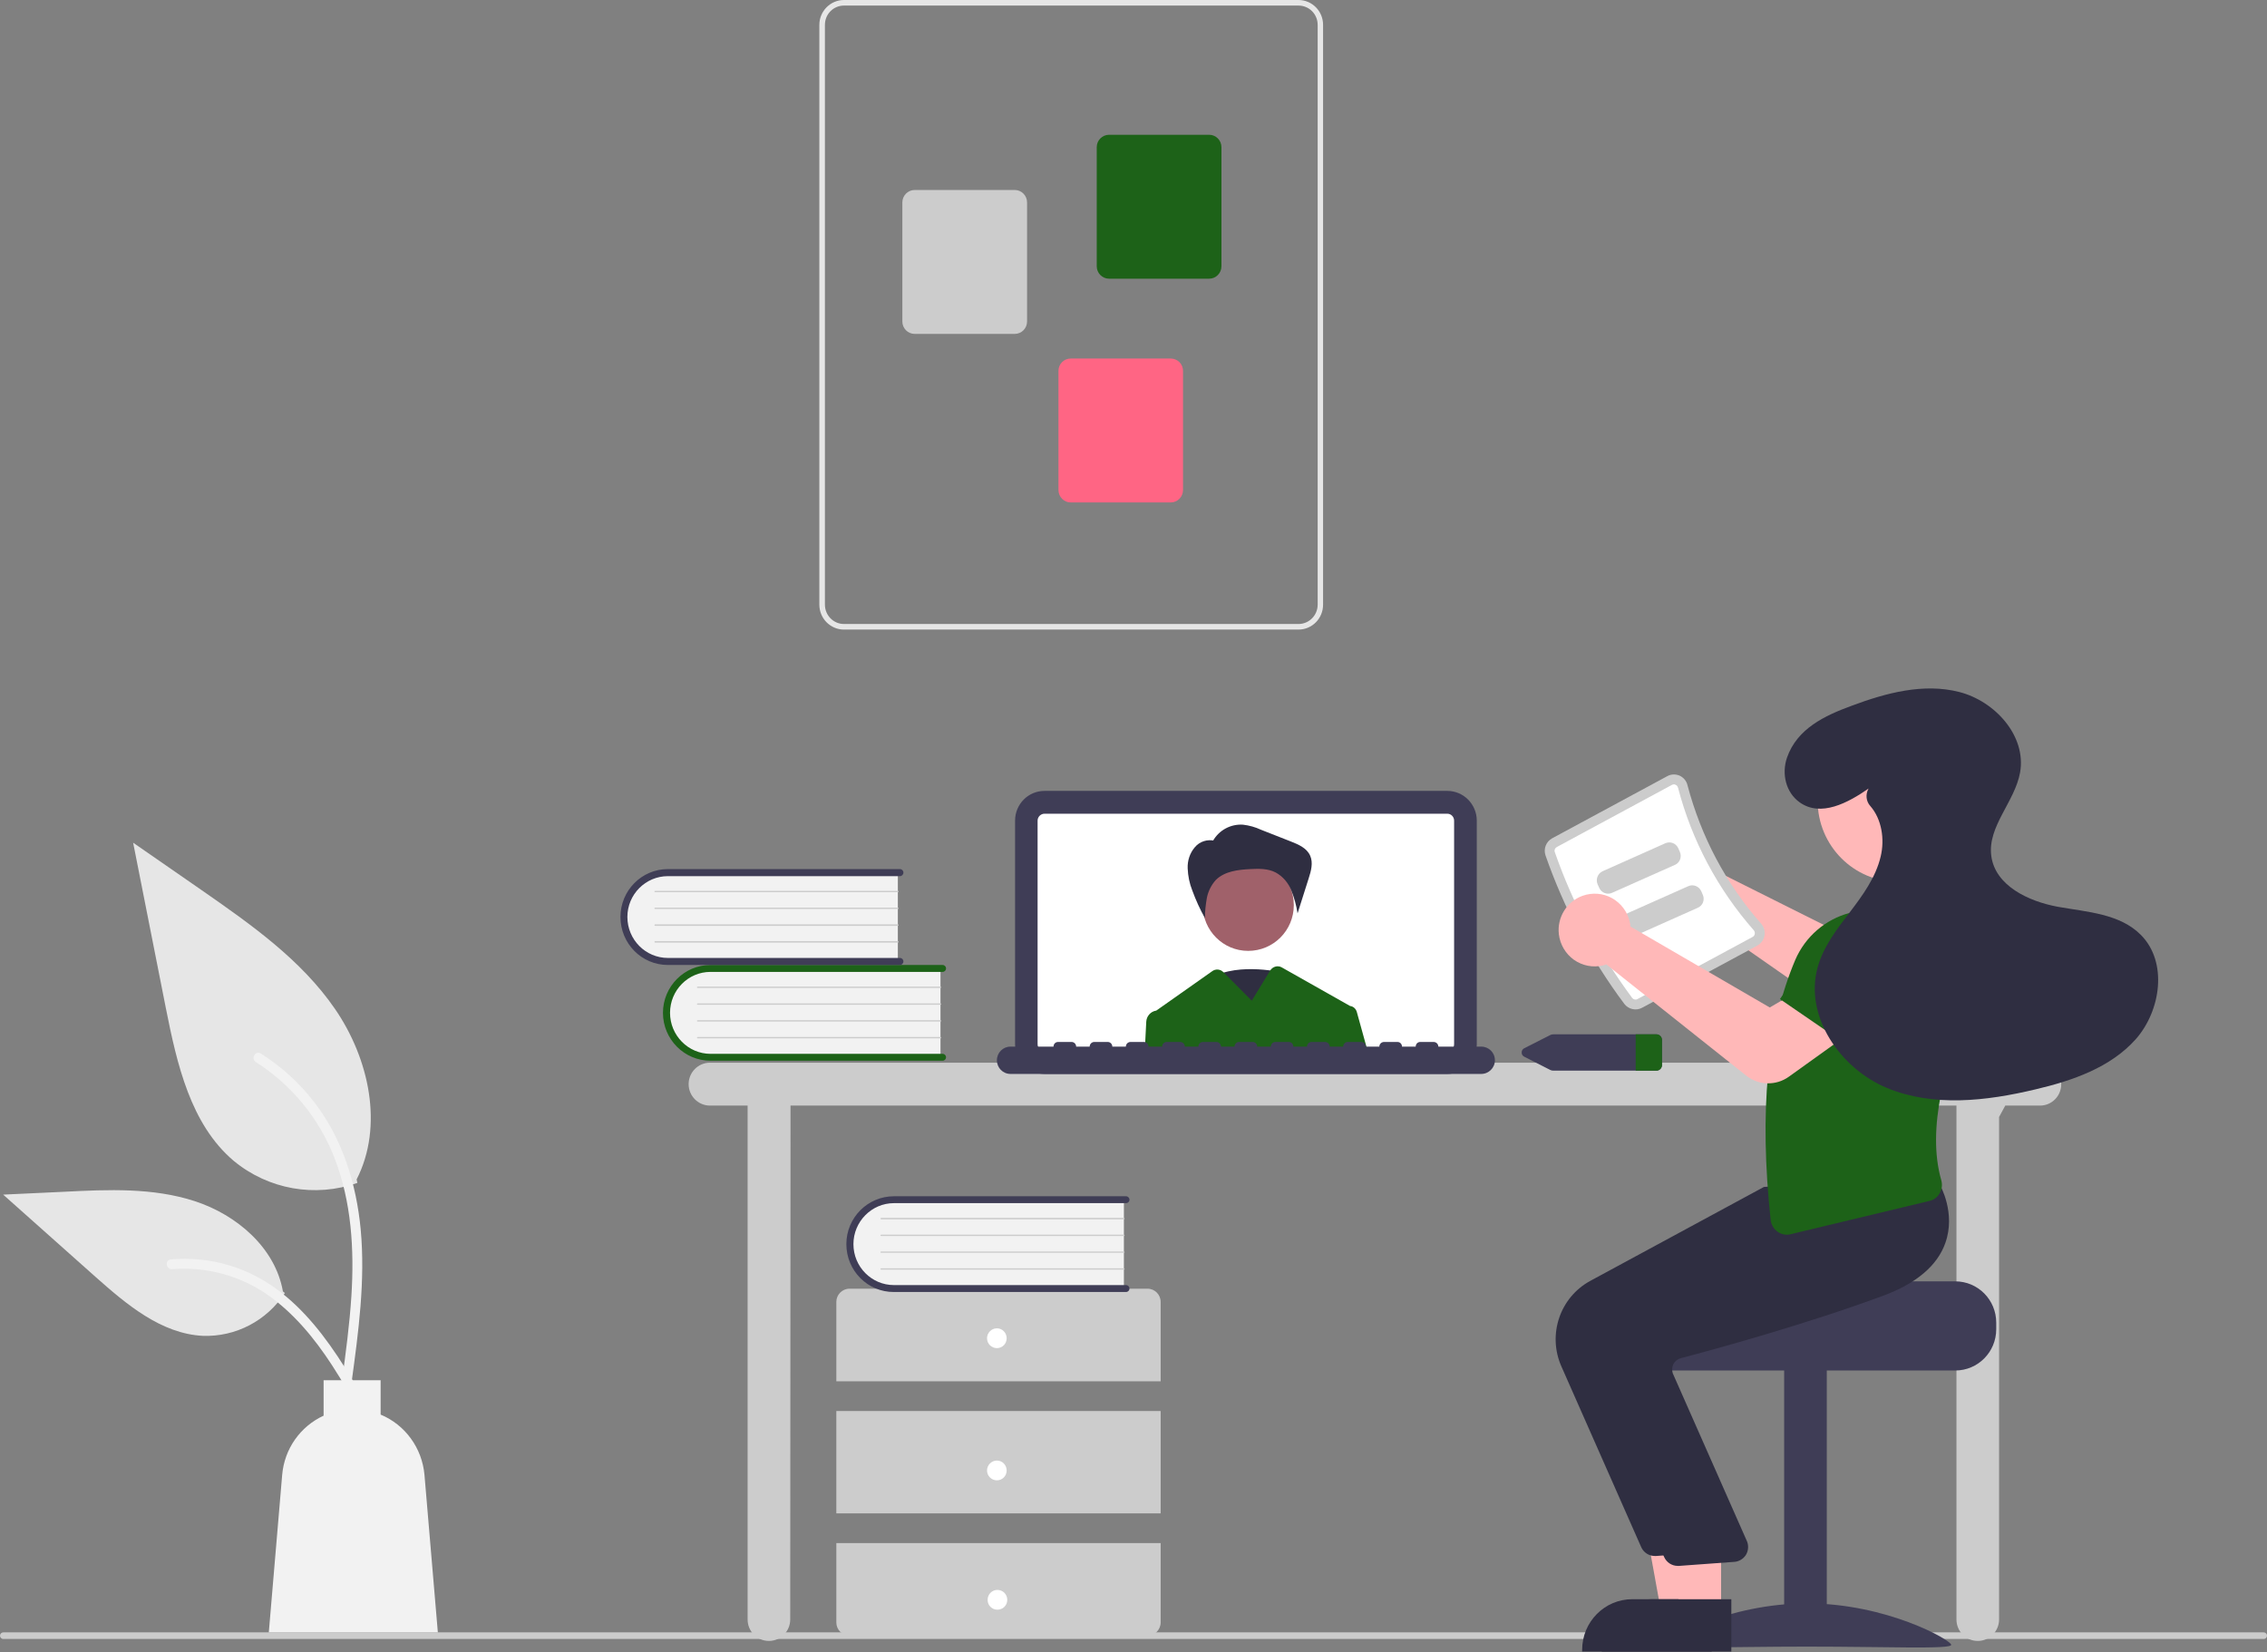 <?xml version="1.0" encoding="UTF-8"?>
<svg xmlns="http://www.w3.org/2000/svg" xmlns:xlink="http://www.w3.org/1999/xlink" width="59pt" height="43pt" viewBox="0 0 59 43" version="1.1">
<rect x="0" y="0" width="59" height="43" fill="#808080" stroke="none"/>
<g id="surface1">
<path style=" stroke:none;fill-rule:nonzero;fill:rgb(80%,80%,80%);fill-opacity:1;" d="M 58.914 42.66 L 0.086 42.66 C 0.039 42.66 0 42.621 0 42.574 C 0 42.527 0.039 42.488 0.086 42.488 L 58.914 42.488 C 58.961 42.488 59 42.527 59 42.574 C 59 42.621 58.961 42.66 58.914 42.66 Z M 58.914 42.66 "/>
<path style=" stroke:none;fill-rule:nonzero;fill:rgb(80%,80%,80%);fill-opacity:1;" d="M 53.094 27.66 L 18.477 27.66 C 18.172 27.66 17.922 27.91 17.922 28.219 C 17.922 28.527 18.172 28.777 18.477 28.777 L 19.457 28.777 L 19.457 42.152 C 19.457 42.461 19.703 42.711 20.012 42.711 C 20.316 42.711 20.566 42.461 20.566 42.152 L 20.574 28.777 L 50.918 28.777 L 50.918 42.152 C 50.918 42.461 51.164 42.711 51.473 42.711 C 51.777 42.711 52.027 42.461 52.027 42.152 L 52.027 29.074 L 52.188 28.777 L 53.094 28.777 C 53.398 28.777 53.645 28.527 53.645 28.219 C 53.645 27.91 53.398 27.66 53.094 27.66 Z M 53.094 27.66 "/>
<path style=" stroke:none;fill-rule:nonzero;fill:rgb(24.706%,23.922%,33.725%);fill-opacity:1;" d="M 37.668 27.953 L 27.184 27.953 C 26.758 27.953 26.418 27.609 26.418 27.18 L 26.418 21.359 C 26.418 20.934 26.758 20.586 27.184 20.586 L 37.668 20.586 C 38.09 20.586 38.434 20.934 38.434 21.359 L 38.434 27.18 C 38.434 27.609 38.09 27.953 37.668 27.953 Z M 37.668 27.953 "/>
<path style=" stroke:none;fill-rule:nonzero;fill:rgb(100%,100%,100%);fill-opacity:1;" d="M 37.668 21.18 L 27.184 21.18 C 27.086 21.18 27.004 21.262 27.004 21.359 L 27.004 27.18 C 27.004 27.281 27.086 27.359 27.184 27.359 L 37.668 27.359 C 37.766 27.359 37.844 27.281 37.844 27.18 L 37.844 21.359 C 37.844 21.262 37.766 21.18 37.668 21.18 Z M 37.668 21.18 "/>
<path style=" stroke:none;fill-rule:nonzero;fill:rgb(18.431%,18.039%,25.49%);fill-opacity:1;" d="M 33.32 25.305 C 33.32 25.305 32.062 25.012 31.375 25.547 C 30.684 26.082 32.254 27.297 32.254 27.297 Z M 33.32 25.305 "/>
<path style=" stroke:none;fill-rule:nonzero;fill:rgb(62.745%,38.039%,41.569%);fill-opacity:1;" d="M 33.672 23.559 C 33.672 24.219 33.141 24.75 32.484 24.75 C 31.832 24.75 31.301 24.219 31.301 23.559 C 31.301 22.898 31.832 22.363 32.484 22.363 C 33.141 22.363 33.672 22.898 33.672 23.559 Z M 33.672 23.559 "/>
<path style=" stroke:none;fill-rule:nonzero;fill:rgb(18.431%,18.039%,25.49%);fill-opacity:1;" d="M 31.57 21.883 C 31.73 21.605 32.031 21.445 32.348 21.465 C 32.512 21.484 32.668 21.527 32.82 21.598 L 33.594 21.902 C 33.793 21.98 34.012 22.074 34.098 22.273 C 34.18 22.457 34.121 22.672 34.059 22.863 L 33.77 23.773 C 33.738 23.566 33.684 23.367 33.605 23.172 C 33.527 22.977 33.387 22.812 33.203 22.711 C 33.004 22.605 32.766 22.609 32.539 22.621 C 32.223 22.637 31.875 22.676 31.645 22.902 C 31.527 23.031 31.445 23.195 31.41 23.367 C 31.379 23.543 31.359 23.719 31.359 23.895 C 31.23 23.668 31.121 23.426 31.031 23.18 C 30.957 22.996 30.918 22.801 30.91 22.602 C 30.902 22.402 30.965 22.207 31.094 22.055 C 31.223 21.898 31.43 21.836 31.625 21.887 Z M 31.57 21.883 "/>
<path style=" stroke:none;fill-rule:nonzero;fill:rgb(11.373%,38.431%,9.412%);fill-opacity:1;" d="M 35.312 26.34 C 35.289 26.258 35.223 26.195 35.137 26.184 C 35.133 26.184 35.133 26.18 35.129 26.18 L 33.359 25.18 C 33.258 25.121 33.125 25.156 33.059 25.258 L 32.578 26.047 L 31.848 25.312 L 31.836 25.301 C 31.758 25.223 31.637 25.215 31.551 25.277 L 30.098 26.301 C 30.094 26.301 30.09 26.305 30.09 26.305 C 29.945 26.328 29.84 26.449 29.832 26.594 L 29.793 27.359 L 35.594 27.359 Z M 35.312 26.34 "/>
<path style=" stroke:none;fill-rule:nonzero;fill:rgb(24.706%,23.922%,33.725%);fill-opacity:1;" d="M 38.551 27.242 L 37.434 27.242 C 37.434 27.176 37.379 27.121 37.312 27.121 L 36.961 27.121 C 36.895 27.121 36.844 27.176 36.844 27.242 L 36.488 27.242 C 36.488 27.176 36.438 27.121 36.371 27.121 L 36.02 27.121 C 35.953 27.121 35.898 27.176 35.898 27.242 L 35.547 27.242 C 35.547 27.176 35.492 27.121 35.43 27.121 L 35.074 27.121 C 35.012 27.121 34.957 27.176 34.957 27.242 L 34.605 27.242 C 34.605 27.176 34.551 27.121 34.488 27.121 L 34.133 27.121 C 34.066 27.121 34.016 27.176 34.016 27.242 L 33.66 27.242 C 33.66 27.176 33.609 27.121 33.543 27.121 L 33.191 27.121 C 33.125 27.121 33.074 27.176 33.074 27.242 L 32.719 27.242 C 32.719 27.176 32.668 27.121 32.602 27.121 L 32.246 27.121 C 32.184 27.121 32.129 27.176 32.129 27.242 L 31.777 27.242 C 31.777 27.176 31.723 27.121 31.66 27.121 L 31.305 27.121 C 31.242 27.121 31.188 27.176 31.188 27.242 L 30.836 27.242 C 30.836 27.176 30.781 27.121 30.715 27.121 L 30.363 27.121 C 30.297 27.121 30.246 27.176 30.246 27.242 L 29.891 27.242 C 29.891 27.176 29.84 27.121 29.773 27.121 L 29.422 27.121 C 29.355 27.121 29.301 27.176 29.301 27.242 L 28.949 27.242 C 28.949 27.176 28.895 27.121 28.832 27.121 L 28.477 27.121 C 28.414 27.121 28.359 27.176 28.359 27.242 L 28.008 27.242 C 28.008 27.176 27.953 27.121 27.891 27.121 L 27.535 27.121 C 27.469 27.121 27.418 27.176 27.418 27.242 L 26.297 27.242 C 26.102 27.242 25.945 27.402 25.945 27.598 C 25.945 27.793 26.102 27.953 26.297 27.953 L 38.551 27.953 C 38.746 27.953 38.906 27.793 38.906 27.598 C 38.906 27.398 38.746 27.242 38.551 27.242 Z M 38.551 27.242 "/>
<path style=" stroke:none;fill-rule:nonzero;fill:rgb(94.902%,94.902%,94.902%);fill-opacity:1;" d="M 24.477 25.172 L 24.477 27.539 L 18.598 27.539 C 18.168 27.551 17.766 27.332 17.547 26.957 C 17.328 26.586 17.328 26.121 17.547 25.75 C 17.766 25.379 18.168 25.156 18.598 25.172 Z M 24.477 25.172 "/>
<path style=" stroke:none;fill-rule:nonzero;fill:rgb(11.373%,38.431%,9.412%);fill-opacity:1;" d="M 24.621 27.52 C 24.621 27.57 24.582 27.609 24.531 27.609 L 18.492 27.609 C 17.809 27.609 17.254 27.051 17.254 26.363 C 17.254 25.676 17.809 25.117 18.492 25.117 L 24.531 25.117 C 24.582 25.117 24.621 25.156 24.621 25.207 C 24.621 25.258 24.582 25.297 24.531 25.297 L 18.492 25.297 C 17.91 25.297 17.438 25.773 17.438 26.363 C 17.438 26.949 17.91 27.43 18.492 27.43 L 24.531 27.43 C 24.582 27.43 24.621 27.469 24.621 27.52 Z M 24.621 27.52 "/>
<path style=" stroke:none;fill-rule:nonzero;fill:rgb(80%,80%,80%);fill-opacity:1;" d="M 24.477 25.715 L 18.156 25.715 C 18.152 25.715 18.145 25.715 18.141 25.707 C 18.141 25.703 18.141 25.695 18.141 25.688 C 18.145 25.684 18.152 25.68 18.156 25.68 L 24.477 25.68 C 24.484 25.68 24.496 25.688 24.496 25.699 C 24.496 25.707 24.484 25.715 24.477 25.715 Z M 24.477 25.715 "/>
<path style=" stroke:none;fill-rule:nonzero;fill:rgb(80%,80%,80%);fill-opacity:1;" d="M 24.477 26.152 L 18.156 26.152 C 18.152 26.152 18.145 26.148 18.141 26.145 C 18.141 26.141 18.141 26.133 18.141 26.125 C 18.145 26.121 18.152 26.117 18.156 26.117 L 24.477 26.117 C 24.484 26.117 24.496 26.125 24.496 26.137 C 24.496 26.145 24.484 26.152 24.477 26.152 Z M 24.477 26.152 "/>
<path style=" stroke:none;fill-rule:nonzero;fill:rgb(80%,80%,80%);fill-opacity:1;" d="M 24.477 26.59 L 18.156 26.59 C 18.152 26.59 18.145 26.586 18.141 26.582 C 18.141 26.574 18.141 26.57 18.141 26.562 C 18.145 26.559 18.152 26.555 18.156 26.555 L 24.477 26.555 C 24.484 26.555 24.496 26.562 24.496 26.574 C 24.496 26.582 24.484 26.59 24.477 26.59 Z M 24.477 26.59 "/>
<path style=" stroke:none;fill-rule:nonzero;fill:rgb(80%,80%,80%);fill-opacity:1;" d="M 24.477 27.027 L 18.156 27.027 C 18.152 27.027 18.145 27.023 18.141 27.02 C 18.141 27.012 18.141 27.008 18.141 27 C 18.145 26.996 18.152 26.992 18.156 26.992 L 24.477 26.992 C 24.484 26.992 24.496 27 24.496 27.008 C 24.496 27.02 24.484 27.027 24.477 27.027 Z M 24.477 27.027 "/>
<path style=" stroke:none;fill-rule:nonzero;fill:rgb(94.902%,94.902%,94.902%);fill-opacity:1;" d="M 23.367 22.676 L 23.367 25.043 L 17.488 25.043 C 17.059 25.059 16.656 24.836 16.438 24.465 C 16.219 24.09 16.219 23.629 16.438 23.258 C 16.656 22.883 17.059 22.66 17.488 22.676 Z M 23.367 22.676 "/>
<path style=" stroke:none;fill-rule:nonzero;fill:rgb(24.706%,23.922%,33.725%);fill-opacity:1;" d="M 23.512 25.023 C 23.512 25.074 23.473 25.117 23.422 25.117 L 17.383 25.117 C 16.699 25.117 16.148 24.559 16.148 23.867 C 16.148 23.18 16.699 22.621 17.383 22.621 L 23.422 22.621 C 23.473 22.621 23.512 22.664 23.512 22.711 C 23.512 22.762 23.473 22.805 23.422 22.805 L 17.383 22.805 C 16.801 22.805 16.328 23.281 16.328 23.867 C 16.328 24.457 16.801 24.934 17.383 24.934 L 23.422 24.934 C 23.473 24.934 23.512 24.977 23.512 25.023 Z M 23.512 25.023 "/>
<path style=" stroke:none;fill-rule:nonzero;fill:rgb(80%,80%,80%);fill-opacity:1;" d="M 23.367 23.223 L 17.051 23.223 C 17.043 23.223 17.035 23.219 17.035 23.215 C 17.031 23.207 17.031 23.199 17.035 23.195 C 17.035 23.191 17.043 23.188 17.051 23.188 L 23.367 23.188 C 23.379 23.188 23.387 23.195 23.387 23.203 C 23.387 23.215 23.379 23.223 23.367 23.223 Z M 23.367 23.223 "/>
<path style=" stroke:none;fill-rule:nonzero;fill:rgb(80%,80%,80%);fill-opacity:1;" d="M 23.367 23.66 L 17.051 23.66 C 17.043 23.66 17.035 23.656 17.035 23.652 C 17.031 23.645 17.031 23.637 17.035 23.633 C 17.035 23.625 17.043 23.625 17.051 23.625 L 23.367 23.625 C 23.379 23.625 23.387 23.633 23.387 23.641 C 23.387 23.652 23.379 23.66 23.367 23.66 Z M 23.367 23.66 "/>
<path style=" stroke:none;fill-rule:nonzero;fill:rgb(80%,80%,80%);fill-opacity:1;" d="M 23.367 24.098 L 17.051 24.098 C 17.043 24.098 17.035 24.094 17.035 24.086 C 17.031 24.082 17.031 24.074 17.035 24.07 C 17.035 24.062 17.043 24.059 17.051 24.059 L 23.367 24.059 C 23.379 24.059 23.387 24.07 23.387 24.078 C 23.387 24.09 23.379 24.098 23.367 24.098 Z M 23.367 24.098 "/>
<path style=" stroke:none;fill-rule:nonzero;fill:rgb(80%,80%,80%);fill-opacity:1;" d="M 23.367 24.535 L 17.051 24.535 C 17.043 24.535 17.035 24.531 17.035 24.523 C 17.031 24.52 17.031 24.512 17.035 24.508 C 17.035 24.5 17.043 24.496 17.051 24.496 L 23.367 24.496 C 23.379 24.496 23.387 24.504 23.387 24.516 C 23.387 24.527 23.379 24.535 23.367 24.535 Z M 23.367 24.535 "/>
<path style=" stroke:none;fill-rule:nonzero;fill:rgb(80%,80%,80%);fill-opacity:1;" d="M 30.207 35.953 L 30.207 33.887 C 30.207 33.699 30.055 33.543 29.867 33.543 L 22.109 33.543 C 21.918 33.543 21.766 33.699 21.766 33.887 L 21.766 35.953 Z M 30.207 35.953 "/>
<path style=" stroke:none;fill-rule:nonzero;fill:rgb(80%,80%,80%);fill-opacity:1;" d="M 21.766 36.727 L 30.207 36.727 L 30.207 39.391 L 21.766 39.391 Z M 21.766 36.727 "/>
<path style=" stroke:none;fill-rule:nonzero;fill:rgb(80%,80%,80%);fill-opacity:1;" d="M 21.766 40.164 L 21.766 42.23 C 21.766 42.418 21.918 42.574 22.109 42.574 L 29.867 42.574 C 30.055 42.574 30.207 42.418 30.207 42.23 L 30.207 40.164 Z M 21.766 40.164 "/>
<path style=" stroke:none;fill-rule:nonzero;fill:rgb(100%,100%,100%);fill-opacity:1;" d="M 26.199 34.832 C 26.199 34.977 26.086 35.09 25.945 35.09 C 25.805 35.09 25.688 34.977 25.688 34.832 C 25.688 34.691 25.805 34.574 25.945 34.574 C 26.086 34.574 26.199 34.691 26.199 34.832 Z M 26.199 34.832 "/>
<path style=" stroke:none;fill-rule:nonzero;fill:rgb(100%,100%,100%);fill-opacity:1;" d="M 26.199 38.273 C 26.199 38.418 26.086 38.531 25.945 38.531 C 25.805 38.531 25.688 38.418 25.688 38.273 C 25.688 38.133 25.805 38.016 25.945 38.016 C 26.086 38.016 26.199 38.133 26.199 38.273 Z M 26.199 38.273 "/>
<path style=" stroke:none;fill-rule:nonzero;fill:rgb(100%,100%,100%);fill-opacity:1;" d="M 26.215 41.641 C 26.215 41.785 26.102 41.898 25.957 41.898 C 25.816 41.898 25.703 41.785 25.703 41.641 C 25.703 41.5 25.816 41.383 25.957 41.383 C 26.102 41.383 26.215 41.5 26.215 41.641 Z M 26.215 41.641 "/>
<path style=" stroke:none;fill-rule:nonzero;fill:rgb(94.902%,94.902%,94.902%);fill-opacity:1;" d="M 29.25 31.191 L 29.25 33.559 L 23.371 33.559 C 22.941 33.574 22.539 33.352 22.32 32.977 C 22.102 32.605 22.102 32.141 22.32 31.77 C 22.539 31.398 22.941 31.176 23.371 31.191 Z M 29.25 31.191 "/>
<path style=" stroke:none;fill-rule:nonzero;fill:rgb(24.706%,23.922%,33.725%);fill-opacity:1;" d="M 29.395 33.539 C 29.395 33.59 29.355 33.629 29.305 33.629 L 23.266 33.629 C 22.582 33.633 22.027 33.074 22.027 32.383 C 22.027 31.695 22.582 31.137 23.266 31.137 L 29.305 31.137 C 29.355 31.137 29.395 31.176 29.395 31.227 C 29.395 31.277 29.355 31.316 29.305 31.316 L 23.266 31.316 C 22.684 31.316 22.211 31.797 22.211 32.383 C 22.211 32.973 22.684 33.449 23.266 33.449 L 29.305 33.449 C 29.355 33.449 29.395 33.488 29.395 33.539 Z M 29.395 33.539 "/>
<path style=" stroke:none;fill-rule:nonzero;fill:rgb(80%,80%,80%);fill-opacity:1;" d="M 29.25 31.738 L 22.934 31.738 C 22.926 31.738 22.922 31.734 22.918 31.727 C 22.914 31.723 22.914 31.715 22.918 31.711 C 22.922 31.703 22.926 31.699 22.934 31.699 L 29.25 31.699 C 29.262 31.699 29.27 31.707 29.27 31.719 C 29.27 31.727 29.262 31.738 29.25 31.738 Z M 29.25 31.738 "/>
<path style=" stroke:none;fill-rule:nonzero;fill:rgb(80%,80%,80%);fill-opacity:1;" d="M 29.25 32.172 L 22.934 32.172 C 22.926 32.172 22.922 32.172 22.918 32.164 C 22.914 32.16 22.914 32.152 22.918 32.145 C 22.922 32.141 22.926 32.137 22.934 32.137 L 29.25 32.137 C 29.262 32.137 29.27 32.145 29.27 32.156 C 29.27 32.164 29.262 32.172 29.25 32.172 Z M 29.25 32.172 "/>
<path style=" stroke:none;fill-rule:nonzero;fill:rgb(80%,80%,80%);fill-opacity:1;" d="M 29.25 32.609 L 22.934 32.609 C 22.926 32.609 22.922 32.605 22.918 32.602 C 22.914 32.598 22.914 32.59 22.918 32.582 C 22.922 32.578 22.926 32.574 22.934 32.574 L 29.25 32.574 C 29.262 32.574 29.27 32.582 29.27 32.594 C 29.27 32.602 29.262 32.609 29.25 32.609 Z M 29.25 32.609 "/>
<path style=" stroke:none;fill-rule:nonzero;fill:rgb(80%,80%,80%);fill-opacity:1;" d="M 29.25 33.047 L 22.934 33.047 C 22.926 33.047 22.922 33.043 22.918 33.039 C 22.914 33.031 22.914 33.027 22.918 33.02 C 22.922 33.016 22.926 33.012 22.934 33.012 L 29.25 33.012 C 29.262 33.012 29.27 33.02 29.27 33.031 C 29.27 33.039 29.262 33.047 29.25 33.047 Z M 29.25 33.047 "/>
<path style=" stroke:none;fill-rule:nonzero;fill:rgb(90.196%,90.196%,90.196%);fill-opacity:1;" d="M 21.324 15.738 L 21.324 0.648 C 21.324 0.289 21.613 0 21.965 0 L 33.793 0 C 34.148 0 34.434 0.289 34.434 0.648 L 34.434 15.738 C 34.434 16.098 34.148 16.387 33.793 16.387 L 21.965 16.387 C 21.613 16.387 21.324 16.098 21.324 15.738 Z M 21.965 0.145 C 21.691 0.145 21.469 0.367 21.469 0.648 L 21.469 15.738 C 21.469 16.016 21.691 16.242 21.965 16.242 L 33.793 16.242 C 34.07 16.242 34.293 16.016 34.293 15.738 L 34.293 0.648 C 34.293 0.367 34.07 0.145 33.793 0.145 Z M 21.965 0.145 "/>
<path style=" stroke:none;fill-rule:nonzero;fill:rgb(11.373%,38.431%,9.412%);fill-opacity:1;" d="M 28.543 6.93 L 28.543 3.832 C 28.543 3.652 28.688 3.508 28.863 3.508 L 31.469 3.508 C 31.645 3.508 31.789 3.652 31.789 3.832 L 31.789 6.93 C 31.789 7.109 31.645 7.254 31.469 7.254 L 28.863 7.254 C 28.688 7.254 28.543 7.109 28.543 6.93 Z M 28.543 6.93 "/>
<path style=" stroke:none;fill-rule:nonzero;fill:rgb(80%,80%,80%);fill-opacity:1;" d="M 23.484 8.367 L 23.484 5.27 C 23.484 5.09 23.629 4.945 23.805 4.945 L 26.41 4.945 C 26.586 4.945 26.73 5.09 26.73 5.27 L 26.73 8.367 C 26.73 8.547 26.586 8.691 26.41 8.691 L 23.805 8.691 C 23.629 8.691 23.484 8.547 23.484 8.367 Z M 23.484 8.367 "/>
<path style=" stroke:none;fill-rule:nonzero;fill:rgb(100%,39.608%,51.765%);fill-opacity:1;" d="M 27.547 12.754 L 27.547 9.652 C 27.547 9.477 27.688 9.332 27.867 9.332 L 30.469 9.332 C 30.648 9.332 30.789 9.477 30.789 9.652 L 30.789 12.754 C 30.789 12.93 30.648 13.078 30.469 13.078 L 27.867 13.078 C 27.688 13.078 27.547 12.93 27.547 12.754 Z M 27.547 12.754 "/>
<path style=" stroke:none;fill-rule:nonzero;fill:rgb(24.706%,23.922%,33.725%);fill-opacity:1;" d="M 43.105 26.922 L 40.426 26.922 C 40.398 26.922 40.375 26.926 40.352 26.938 L 39.676 27.281 C 39.629 27.301 39.602 27.344 39.602 27.395 C 39.602 27.445 39.629 27.488 39.676 27.508 L 40.352 27.852 C 40.375 27.863 40.398 27.867 40.426 27.867 L 43.105 27.867 C 43.18 27.871 43.246 27.812 43.254 27.734 L 43.254 27.055 C 43.246 26.977 43.18 26.918 43.105 26.922 Z M 43.105 26.922 "/>
<path style=" stroke:none;fill-rule:nonzero;fill:rgb(11.373%,38.431%,9.412%);fill-opacity:1;" d="M 43.254 27.055 L 43.254 27.734 C 43.246 27.812 43.18 27.871 43.105 27.867 L 42.57 27.867 L 42.57 26.922 L 43.105 26.922 C 43.18 26.918 43.246 26.977 43.254 27.055 Z M 43.254 27.055 "/>
<path style=" stroke:none;fill-rule:nonzero;fill:rgb(100%,72.157%,72.157%);fill-opacity:1;" d="M 43.086 21.812 C 43.328 21.707 43.609 21.711 43.852 21.824 C 44.094 21.938 44.277 22.148 44.355 22.406 C 44.367 22.449 44.375 22.488 44.383 22.531 L 48.129 24.406 L 48.996 23.824 L 50.074 25.078 L 48.75 26.164 C 48.422 26.43 47.961 26.445 47.613 26.207 L 43.812 23.555 C 43.785 23.566 43.758 23.578 43.727 23.586 C 43.473 23.664 43.195 23.629 42.969 23.488 C 42.738 23.348 42.582 23.117 42.531 22.852 C 42.527 22.812 42.523 22.773 42.52 22.734 C 42.496 22.34 42.723 21.973 43.086 21.812 Z M 43.086 21.812 "/>
<path style=" stroke:none;fill-rule:nonzero;fill:rgb(24.706%,23.922%,33.725%);fill-opacity:1;" d="M 50.887 33.352 L 46.793 33.352 C 46.793 33.469 42.574 33.566 42.574 33.566 C 42.508 33.617 42.449 33.672 42.395 33.738 C 42.234 33.93 42.148 34.172 42.148 34.426 L 42.148 34.598 C 42.148 35.191 42.625 35.672 43.215 35.672 L 50.887 35.672 C 51.477 35.672 51.953 35.191 51.953 34.598 L 51.953 34.426 C 51.953 33.832 51.477 33.352 50.887 33.352 Z M 50.887 33.352 "/>
<path style=" stroke:none;fill-rule:nonzero;fill:rgb(24.706%,23.922%,33.725%);fill-opacity:1;" d="M 47.543 42.852 L 46.434 42.852 L 46.434 35.629 L 47.543 35.629 Z M 47.543 42.852 "/>
<path style=" stroke:none;fill-rule:nonzero;fill:rgb(24.706%,23.922%,33.725%);fill-opacity:1;" d="M 43.281 42.812 C 43.281 42.934 44.961 42.859 47.031 42.859 C 49.102 42.859 50.781 42.934 50.781 42.812 C 50.781 42.691 49.102 41.734 47.031 41.734 C 44.961 41.734 43.281 42.691 43.281 42.812 Z M 43.281 42.812 "/>
<path style=" stroke:none;fill-rule:nonzero;fill:rgb(100%,72.157%,72.157%);fill-opacity:1;" d="M 44.281 41.969 L 43.234 41.969 L 42.738 39.234 L 44.281 39.234 Z M 44.281 41.969 "/>
<path style=" stroke:none;fill-rule:nonzero;fill:rgb(18.431%,18.039%,25.49%);fill-opacity:1;" d="M 44.547 42.988 L 41.176 42.988 L 41.176 42.945 C 41.176 42.215 41.762 41.621 42.488 41.625 L 44.547 41.625 Z M 44.547 42.988 "/>
<path style=" stroke:none;fill-rule:nonzero;fill:rgb(18.431%,18.039%,25.49%);fill-opacity:1;" d="M 42.715 40.273 L 40.633 35.559 C 40.273 34.734 40.598 33.77 41.387 33.34 L 45.906 30.895 L 47.969 30.719 L 49.871 30.543 L 49.883 30.566 C 49.902 30.598 50.309 31.312 50.035 32.094 C 49.824 32.684 49.277 33.148 48.41 33.469 C 46.391 34.215 44.055 34.855 43.145 35.094 C 43.062 35.117 42.996 35.172 42.957 35.246 C 42.918 35.32 42.91 35.406 42.938 35.488 L 44.875 39.875 C 44.914 39.988 44.902 40.113 44.84 40.215 C 44.773 40.316 44.668 40.383 44.551 40.395 L 43.102 40.5 C 43.09 40.5 43.078 40.5 43.066 40.5 C 42.914 40.5 42.777 40.41 42.715 40.273 Z M 42.715 40.273 "/>
<path style=" stroke:none;fill-rule:nonzero;fill:rgb(100%,72.157%,72.157%);fill-opacity:1;" d="M 44.793 41.969 L 43.746 41.969 L 43.25 39.234 L 44.793 39.234 Z M 44.793 41.969 "/>
<path style=" stroke:none;fill-rule:nonzero;fill:rgb(18.431%,18.039%,25.49%);fill-opacity:1;" d="M 45.059 42.988 L 41.688 42.988 L 41.688 42.945 C 41.688 42.215 42.273 41.621 43 41.625 L 45.059 41.625 Z M 45.059 42.988 "/>
<path style=" stroke:none;fill-rule:nonzero;fill:rgb(18.431%,18.039%,25.49%);fill-opacity:1;" d="M 43.312 40.531 L 41.23 35.816 C 40.867 34.992 41.195 34.027 41.98 33.598 L 46.5 31.152 L 48.562 30.977 L 50.465 30.801 L 50.48 30.824 C 50.496 30.855 50.906 31.57 50.629 32.352 C 50.422 32.941 49.875 33.406 49.008 33.727 C 46.988 34.473 44.652 35.113 43.742 35.352 C 43.66 35.375 43.59 35.43 43.551 35.504 C 43.516 35.578 43.508 35.668 43.535 35.746 L 45.473 40.133 C 45.512 40.246 45.5 40.371 45.438 40.473 C 45.371 40.574 45.266 40.641 45.148 40.652 L 43.699 40.758 C 43.688 40.758 43.676 40.758 43.664 40.758 C 43.512 40.758 43.375 40.668 43.312 40.531 Z M 43.312 40.531 "/>
<path style=" stroke:none;fill-rule:nonzero;fill:rgb(80%,80%,80%);fill-opacity:1;" d="M 42.273 26.129 C 41.398 24.957 40.707 23.652 40.223 22.266 C 40.164 22.094 40.238 21.906 40.395 21.82 L 43.391 20.203 C 43.488 20.148 43.605 20.145 43.711 20.188 C 43.812 20.234 43.891 20.324 43.918 20.438 C 44.27 21.773 44.922 23.008 45.832 24.039 C 45.91 24.125 45.941 24.238 45.922 24.352 C 45.902 24.465 45.832 24.559 45.734 24.613 L 42.738 26.23 C 42.582 26.316 42.383 26.273 42.273 26.129 Z M 42.273 26.129 "/>
<path style=" stroke:none;fill-rule:nonzero;fill:rgb(100%,100%,100%);fill-opacity:1;" d="M 42.48 25.977 C 42.512 26.016 42.57 26.031 42.617 26.004 L 45.613 24.387 C 45.645 24.371 45.664 24.34 45.668 24.309 C 45.676 24.273 45.664 24.238 45.641 24.211 C 44.707 23.148 44.031 21.879 43.672 20.504 C 43.664 20.469 43.641 20.438 43.605 20.426 C 43.578 20.41 43.543 20.414 43.512 20.43 L 40.516 22.047 C 40.469 22.074 40.445 22.129 40.465 22.18 C 40.941 23.543 41.621 24.82 42.48 25.977 Z M 42.48 25.977 "/>
<path style=" stroke:none;fill-rule:nonzero;fill:rgb(11.373%,38.431%,9.412%);fill-opacity:1;" d="M 52.23 25.699 L 49.883 26.598 L 49.309 24.992 C 49.152 24.551 49.332 24.062 49.738 23.832 C 50.145 23.598 50.66 23.699 50.953 24.07 Z M 52.23 25.699 "/>
<path style=" stroke:none;fill-rule:nonzero;fill:rgb(11.373%,38.431%,9.412%);fill-opacity:1;" d="M 46.262 32.059 C 46.16 31.988 46.098 31.875 46.082 31.754 C 45.781 28.922 45.992 26.707 46.723 24.984 C 46.984 24.379 47.504 23.93 48.137 23.762 L 50.031 23.668 L 50.043 23.672 C 50.922 24.105 51.414 25.07 51.254 26.043 C 50.645 27.668 50.133 29.355 50.523 30.719 C 50.555 30.832 50.543 30.957 50.48 31.059 C 50.426 31.16 50.328 31.234 50.215 31.258 L 46.602 32.125 C 46.484 32.156 46.359 32.129 46.262 32.059 Z M 46.262 32.059 "/>
<path style=" stroke:none;fill-rule:nonzero;fill:rgb(100%,72.157%,72.157%);fill-opacity:1;" d="M 51.492 20.84 C 51.492 22.008 50.555 22.953 49.398 22.953 C 48.242 22.953 47.305 22.008 47.305 20.84 C 47.305 19.672 48.242 18.727 49.398 18.727 C 50.555 18.727 51.492 19.672 51.492 20.84 Z M 51.492 20.84 "/>
<path style=" stroke:none;fill-rule:nonzero;fill:rgb(80%,80%,80%);fill-opacity:1;" d="M 43.59 22.512 L 41.957 23.238 C 41.828 23.297 41.676 23.238 41.621 23.109 L 41.578 23.016 C 41.523 22.887 41.582 22.734 41.711 22.676 L 43.34 21.949 C 43.473 21.891 43.621 21.949 43.68 22.082 L 43.719 22.172 C 43.777 22.305 43.719 22.457 43.59 22.512 Z M 43.59 22.512 "/>
<path style=" stroke:none;fill-rule:nonzero;fill:rgb(80%,80%,80%);fill-opacity:1;" d="M 44.184 23.629 L 42.555 24.355 C 42.426 24.414 42.273 24.355 42.215 24.227 L 42.176 24.133 C 42.117 24.004 42.176 23.852 42.305 23.793 L 43.938 23.066 C 44.066 23.008 44.219 23.066 44.277 23.199 L 44.316 23.289 C 44.375 23.422 44.316 23.574 44.184 23.629 Z M 44.184 23.629 "/>
<path style=" stroke:none;fill-rule:nonzero;fill:rgb(100%,72.157%,72.157%);fill-opacity:1;" d="M 45.445 27.996 L 41.805 25.102 C 41.777 25.113 41.746 25.121 41.719 25.129 C 41.457 25.191 41.184 25.137 40.965 24.984 C 40.746 24.828 40.602 24.586 40.57 24.316 C 40.52 23.883 40.773 23.465 41.188 23.316 C 41.438 23.227 41.715 23.246 41.949 23.375 C 42.184 23.504 42.355 23.73 42.414 23.992 C 42.426 24.031 42.43 24.074 42.434 24.117 L 46.059 26.223 L 46.957 25.699 L 47.957 27.02 L 46.559 28.023 C 46.223 28.266 45.77 28.254 45.445 27.996 Z M 45.445 27.996 "/>
<path style=" stroke:none;fill-rule:nonzero;fill:rgb(11.373%,38.431%,9.412%);fill-opacity:1;" d="M 48.402 27.43 L 46.324 26.004 L 47.301 24.613 C 47.566 24.23 48.07 24.098 48.488 24.297 C 48.91 24.504 49.125 24.988 48.992 25.441 Z M 48.402 27.43 "/>
<path style=" stroke:none;fill-rule:nonzero;fill:rgb(18.431%,18.039%,25.49%);fill-opacity:1;" d="M 48.633 20.523 C 48.094 20.898 47.387 21.277 46.836 20.883 C 46.477 20.625 46.363 20.141 46.508 19.719 C 46.773 18.961 47.496 18.625 48.188 18.371 C 49.086 18.035 50.066 17.773 50.992 18.012 C 51.922 18.25 52.742 19.156 52.574 20.105 C 52.438 20.871 51.723 21.508 51.824 22.277 C 51.926 23.055 52.793 23.461 53.555 23.602 C 54.316 23.738 55.172 23.781 55.719 24.336 C 56.418 25.039 56.242 26.301 55.586 27.047 C 54.926 27.789 53.934 28.129 52.973 28.355 C 51.695 28.66 50.316 28.82 49.105 28.316 C 47.895 27.812 46.953 26.453 47.305 25.18 C 47.453 24.641 47.801 24.188 48.141 23.746 C 48.477 23.305 48.816 22.84 48.945 22.297 C 49.055 21.844 48.973 21.32 48.676 20.98 C 48.566 20.859 48.547 20.68 48.625 20.535 Z M 48.633 20.523 "/>
<path style=" stroke:none;fill-rule:nonzero;fill:rgb(90.196%,90.196%,90.196%);fill-opacity:1;" d="M 9.301 30.789 C 8.203 31.176 6.984 30.961 6.082 30.215 C 4.957 29.262 4.605 27.691 4.316 26.238 C 4.031 24.801 3.75 23.367 3.465 21.934 L 5.246 23.168 C 6.527 24.059 7.836 24.977 8.719 26.262 C 9.605 27.551 9.992 29.309 9.281 30.699 "/>
<path style=" stroke:none;fill-rule:nonzero;fill:rgb(94.902%,94.902%,94.902%);fill-opacity:1;" d="M 9.148 35.996 C 9.328 34.676 9.512 33.332 9.387 31.996 C 9.273 30.809 8.914 29.648 8.184 28.695 C 7.797 28.191 7.324 27.762 6.789 27.422 C 6.648 27.332 6.52 27.555 6.66 27.645 C 7.586 28.234 8.301 29.105 8.703 30.133 C 9.148 31.277 9.223 32.523 9.145 33.738 C 9.098 34.473 9 35.199 8.902 35.93 C 8.883 35.996 8.922 36.066 8.988 36.086 C 9.059 36.105 9.129 36.066 9.148 35.996 Z M 9.148 35.996 "/>
<path style=" stroke:none;fill-rule:nonzero;fill:rgb(90.196%,90.196%,90.196%);fill-opacity:1;" d="M 7.414 33.656 C 6.941 34.379 6.133 34.801 5.277 34.77 C 4.195 34.715 3.293 33.953 2.48 33.23 L 0.082 31.094 L 1.672 31.02 C 2.812 30.961 3.984 30.91 5.074 31.266 C 6.16 31.621 7.164 32.477 7.363 33.613 "/>
<path style=" stroke:none;fill-rule:nonzero;fill:rgb(94.902%,94.902%,94.902%);fill-opacity:1;" d="M 9.656 36.758 C 8.789 35.211 7.785 33.492 5.988 32.941 C 5.488 32.789 4.965 32.734 4.445 32.781 C 4.281 32.797 4.32 33.051 4.484 33.035 C 5.355 32.965 6.227 33.195 6.949 33.691 C 7.641 34.172 8.184 34.832 8.641 35.535 C 8.922 35.965 9.172 36.414 9.422 36.863 C 9.504 37.008 9.738 36.902 9.656 36.758 Z M 9.656 36.758 "/>
<path style=" stroke:none;fill-rule:nonzero;fill:rgb(94.902%,94.902%,94.902%);fill-opacity:1;" d="M 11.047 38.387 C 10.984 37.691 10.547 37.086 9.906 36.82 L 9.906 35.926 L 8.422 35.926 L 8.422 36.848 C 7.812 37.129 7.402 37.715 7.344 38.387 L 6.996 42.488 L 11.395 42.488 Z M 11.047 38.387 "/>
</g>
</svg>
